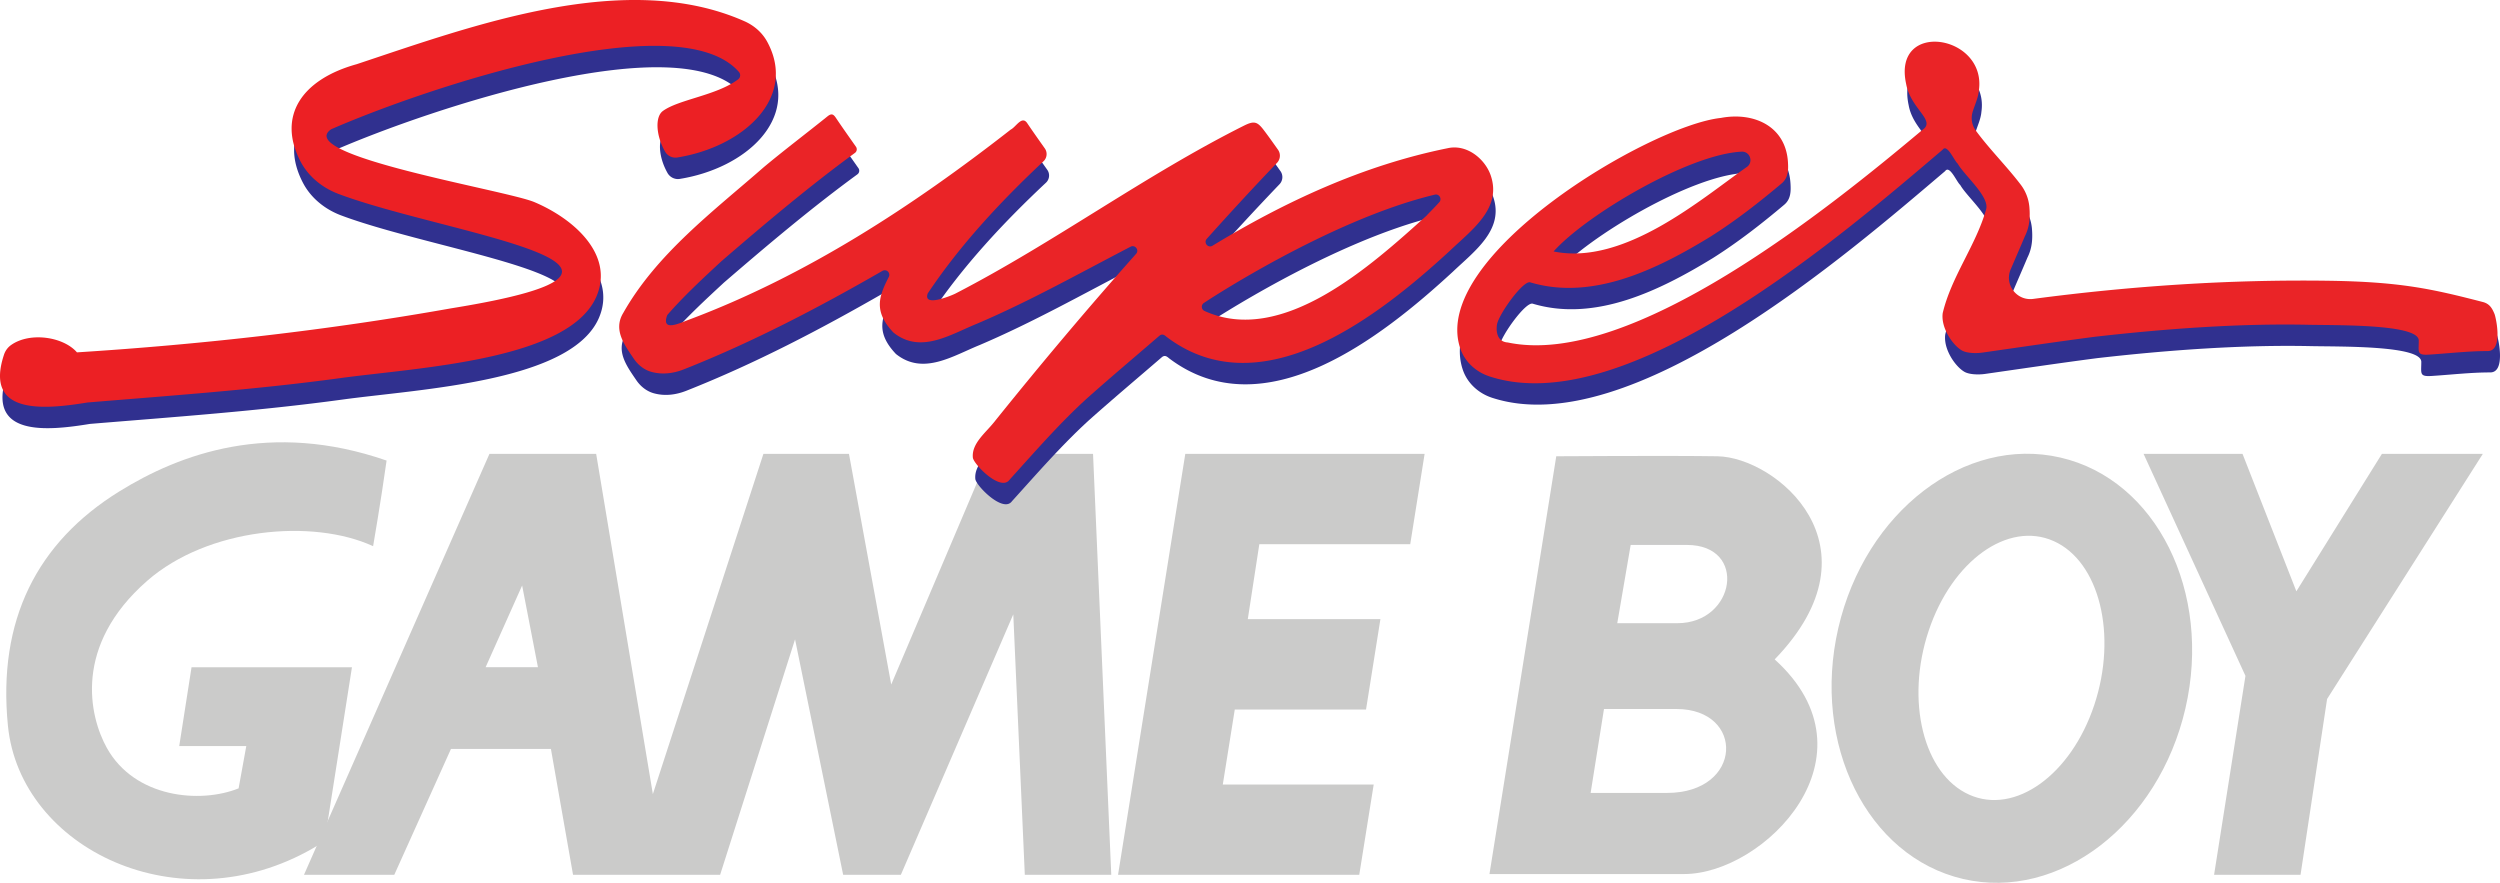 <svg id="Layer_1" data-name="Layer 1" xmlns="http://www.w3.org/2000/svg" viewBox="0 0 3839.977 1355.993"><path d="M826.3,1024.9,802,899.3l-56.1,125.5h80.4M1706.9,1343.7H1574.1l-17.7-400.1-172.7,400.1h-88.6l-73.9-361.7-115.1,361.7H880.2l-34-193.4H692.7l-87.1,193.4H466.9L751.8,697.1H915.7l87.1,522.6,169.8-522.6H1304l64.9,354.3,150.6-354.3h159.4l28,646.6" transform="translate(-0.003 0.028)" style="fill:#cbcbca"/><polyline points="2087.797 1343.728 2109.997 1205.028 1878.197 1205.028 1896.597 1089.828 2098.197 1089.828 2120.297 951.028 1916.597 951.028 1934.297 835.928 2166.097 835.928 2188.197 697.128 1820.597 697.128 1717.297 1343.728 2087.797 1343.728" style="fill:#cbcbca"/><polyline points="3813.597 697.128 3658.597 697.128 3527.197 908.228 3444.497 697.128 3292.497 697.128 3448.997 1038.128 3400.797 1343.728 3533.597 1343.728 3574.397 1073.628 3813.597 697.128" style="fill:#cbcbca"/><path d="M3024.7,1220.6c70.3,31.5,156.3-30.2,192.1-137.8,35.8-107.6,8-220.3-62.3-251.7s-156.3,30.3-192.1,137.8C2926.5,1076.5,2954.5,1189.2,3024.7,1220.6M2823.6,964.8c41.2-178.7,194-296.1,341.3-262,147.2,34,233.1,206.5,191.9,385.2-41.3,178.8-194.1,296.1-341.3,262.1-147.2-34.1-233.1-206.5-191.9-385.3" transform="translate(-0.003 0.028)" style="fill:#cbcbca"/><path d="M183.4,754.7C56.9,833-4,952.5,12.2,1114.9c18.8,188.4,262.8,307.1,469.4,187.5,18.1-10.5,11-8.8,17.7-14.8l41.3-262.7H294.2l-18.9,121h103l-11.8,65c-59,23.7-159.4,14.8-202.3-62-27.1-48.6-52.2-157.1,62-256.9,93-81.2,253.9-95.9,346.9-53.1,0,0,11.8-68,20.7-131.5C415.2,645.5,276.4,697.1,183.4,754.7" transform="translate(-0.003 0.028)" style="fill:#cbcbca"/><path d="M2390.4,700.8l-102.6,641.7h298.9c123.1,0,303-181.4,139.2-329.7,168.5-174.3,1.5-310.6-87.9-312-71.8-1.2-249.1,0-249.1,0h1.5M2463.7,1089H2575c105.5,0,102.6,128.9-14.6,128.9H2443.2l20.5-128.9m41-252h86.4c93.8,0,74.7,120.2-14.7,120.2h-92.3L2504.7,837" transform="translate(-0.003 0.028)" style="fill:#cbcbca"/><path d="M1498.1,735.7c-2-21.4,18.9-37.4,32.2-53.9,70.9-88.3,143.5-174.7,218.6-259.1,5.1-5.8-1.6-14.4-8.5-10.9-77.5,40.2-154.6,83.6-235.3,118-41.8,16.9-86.8,46.9-128.3,14.4a11.976,11.976,0,0,1-1.2-1.1c-30.3-32.4-21.8-55.1-6.6-84.9a7.01,7.01,0,0,0-9.7-9.3c-98.1,56.5-199,109.3-304.9,151.2-16.3,6.5-33.4,8.5-49.9,4-11-3-20.3-10.3-26.8-19.7-14.9-21.9-32.4-45.1-16.5-71,51.4-90.9,138.2-155.9,215.7-223.7,32-26.7,65.4-51.9,97.8-78,6.1-4.9,9.1-3.8,13.1,2.3,10,14.9,20.4,29.5,30.7,44.2a6.881,6.881,0,0,1-1.6,9.6c-71,51.9-138.4,108.9-205,166.3-28.5,26.4-57.8,53.5-83.2,82.7-10.1,27.4,21.1,11.4,33.6,7,180.1-67.6,343-174,494-291.9,8-3.9,17-21.9,25.2-10,8.8,13.1,18,26,27.1,38.9a15.166,15.166,0,0,1-2.1,19.9c-65.3,61.2-128,128.4-177.7,202.9-8.2,22.6,39.4,2,43.1-.1,152.1-78.6,290.4-181.4,443.4-258,15.4-7.5,20.1-5.6,30.5,8.3,7.2,9.5,14,19.2,20.9,28.9a15.905,15.905,0,0,1-1.5,20.4c-36.6,38.2-72.5,77.2-107.8,116.6-5.3,6,1.9,14.8,8.8,10.6,111.9-68,231.6-123.5,360.8-149.7,29.6-6.9,57.7,16.2,66.5,41.6,17.3,50.4-28,82.9-62.1,115.3-109.3,100.7-289.9,243.1-435.6,132.9-3.4-2.9-6.7-5.6-11.4-1.6-37.2,32.1-74.8,63.7-111.5,96.4-42.3,38.6-80,82.1-118.5,124.6C1540.9,788.6,1499.1,745.8,1498.1,735.7Zm697.2-372c6.4-6.8,13.1-13.3,19.3-20.3,4.5-5.1-.2-13.1-6.7-11.6-162,38.7-351.5,164-355.2,166.6a7.03,7.03,0,0,0,1.2,12.1C1973.7,565,2110.7,440,2195,364.1A1.381,1.381,0,0,0,2195.3,363.7Z" transform="translate(-0.003 0.028)" style="fill:#30308f"/><path d="M3835.4,514.9c-3.5-8.3-7.2-15.4-17.7-18.2-77.9-20.1-126.2-31.1-237.4-32.7-151.9-2.1-303,8-453.5,27.9-25.2,3.3-44.5-22-34.5-45.4,7.2-16.8,14.5-33.5,21.8-50.8,7.5-14.9,8.2-29.8,6.9-45.1a66.276,66.276,0,0,0-13.6-34.6c-21.7-28.4-47.3-53.6-68.5-82.4A32.481,32.481,0,0,1,3033.7,205.2c3.3-11.1,8.8-22.2,9.7-33.2C3056,85.8,2910.2,62.6,2931.7,161.6c6.9,38.7,46.7,56.3,24.9,70.8-141.3,118.5-447,366.4-636.8,326.4-14.8-.9-18.4-14.4-16.6-27.2,2.3-15.7,40.7-69.2,51.3-65.1,96.2,28.7,195.8-20.8,276.6-70.2,38.6-24.4,74.5-52.4,109.4-81.8,10.3-8.6,10.4-20.7,9.7-32.5-3.3-55.7-52.8-77.6-103-68.1-109.8,11.8-448.7,213.3-400.2,354.4,7.1,20.6,24.3,36,45,42.7,212.1,69.2,547.5-222.4,695.7-348.2,7-9.9,17.7,16.6,23.2,21.3,10.6,18.6,49.1,50.6,43.7,70.2-15.6,55.3-53.4,103.2-66.7,159.4-3.1,22.6,15.5,49.4,29.5,57.4,6.9,4,20.8,4.8,31.8,3.2,57.3-8.2,114.5-16.7,171.9-24.2,108.6-12.4,221.9-20.7,327.8-18.5,46.2,1,170.2-1.2,170.2,24.2,0,18.5-3.6,23.2,18.1,21.5,29.2-1.9,58.4-5.3,87.7-5.3C3849.1,572.2,3837.4,519.8,3835.4,514.9ZM2679.1,265.8h0c12.8-.4,18.4,16.1,7.9,23.5-69.2,48.3-188.1,152.1-296.9,129.8C2439.7,363.5,2597.4,269.7,2679.1,265.8Z" transform="translate(-0.003 0.028)" style="fill:#30308f"/><path d="M523.9,330.8c-25-9.4-46.7-26.9-58.9-50.7-35.1-68.3,1.3-124.9,86.6-148.6C731.4,71.7,965.5-15.1,1147.2,65.5c14.9,6.6,27.6,17.7,35.3,32,45.9,85.6-37,161-138.5,177.3A18.372,18.372,0,0,1,1025.2,265.5c-14.4-25.7-15-53.5-3.3-62.1,24.4-17.9,82.9-23.9,115.7-48.7a7.754,7.754,0,0,0,1.1-11.4c-92.4-105.5-478.7,23.8-626,88-60.1,40.2,268.3,93.6,311.9,112,61.2,25.9,122.2,80.7,95.7,144.1-41.4,99.1-273.6,109.8-394.3,126.3-128.7,17.6-258.4,26.7-387.9,37.4C71.7,662-21.1,670.9,10,577.5A29.163,29.163,0,0,1,20.6,563c28.9-20.7,80.5-13,101.4,11.1,192.4-12.2,384.7-33.9,574.5-67.6C1096.6,441.9,688.9,392.9,523.9,330.8Z" transform="translate(-0.003 0.028)" style="fill:#30308f"/><path d="M1494.3,702.8c-2-21.4,18.9-37.4,32.2-53.9,70.9-88.3,143.5-174.7,218.6-259.1,5.1-5.8-1.6-14.4-8.5-10.9-77.5,40.2-154.6,83.6-235.3,118-41.8,16.9-86.8,46.9-128.3,14.4a11.97,11.97,0,0,1-1.2-1.1c-30.3-32.4-21.8-55.1-6.6-84.9A7.01,7.01,0,0,0,1355.5,416c-98.1,56.5-199,109.3-304.9,151.2-16.3,6.5-33.4,8.5-49.9,4-11-3-20.3-10.3-26.8-19.7-14.9-21.9-32.4-45.1-16.5-71,51.4-90.9,138.2-155.9,215.7-223.7,32-26.7,65.4-51.9,97.8-78,6.1-4.9,9.1-3.8,13.1,2.3,10,14.9,20.4,29.5,30.7,44.2a6.881,6.881,0,0,1-1.6,9.6c-71,51.9-138.4,108.9-205,166.3-28.5,26.4-57.8,53.5-83.2,82.7-10.1,27.4,21.1,11.4,33.6,7,180.1-67.6,343-174,494-291.9,8-3.9,17-21.9,25.2-10,8.8,13.1,18,26,27.1,38.9a15.166,15.166,0,0,1-2.1,19.9C1537.4,309,1474.7,376.2,1425,450.7c-8.2,22.6,39.4,2,43.1-.1,152.1-78.6,290.4-181.4,443.4-258,15.4-7.5,20.1-5.6,30.5,8.3,7.2,9.5,14,19.2,20.9,28.9a15.905,15.905,0,0,1-1.5,20.4c-36.6,38.2-72.5,77.2-107.8,116.6-5.3,6,1.9,14.8,8.8,10.6,111.9-68,231.6-123.5,360.8-149.7,29.6-6.9,57.7,16.2,66.5,41.6,17.3,50.4-28,82.9-62.1,115.3-109.3,100.7-289.9,243.1-435.6,132.9-3.4-2.9-6.7-5.6-11.4-1.6-37.2,32.1-74.8,63.7-111.5,96.4-42.3,38.6-80,82.1-118.5,124.6C1537.1,755.7,1495.2,712.9,1494.3,702.8ZM2191.5,330.8c6.4-6.8,13.1-13.3,19.3-20.3,4.5-5.1-.2-13.1-6.7-11.6-162,38.7-351.5,164-355.2,166.6a7.03,7.03,0,0,0,1.2,12.1c119.8,54.5,256.8-70.5,341.1-146.4A1.385,1.385,0,0,0,2191.5,330.8Z" transform="translate(-0.003 0.028)" style="fill:#ea2427"/><path d="M3831.5,482.1c-3.5-8.3-7.2-15.4-17.7-18.2-77.9-20.1-126.2-31.1-237.4-32.7-151.9-2.1-303,8-453.5,27.9-25.2,3.3-44.5-22-34.5-45.4,7.2-16.8,14.5-33.5,21.8-50.8,7.5-14.9,8.2-29.8,6.9-45.1A66.276,66.276,0,0,0,3103.5,283.2c-21.7-28.4-47.3-53.6-68.5-82.4a32.481,32.481,0,0,1-5.2-28.4c3.3-11.1,8.8-22.2,9.7-33.2,12.6-86.2-133.2-109.4-111.7-10.4,6.9,38.7,46.7,56.3,24.9,70.8C2811.4,318.1,2505.7,566,2315.9,526c-14.8-.9-18.4-14.4-16.6-27.2,2.3-15.7,40.7-69.2,51.3-65.1,96.2,28.7,195.8-20.8,276.6-70.2,38.6-24.4,74.5-52.4,109.4-81.8,10.3-8.6,10.4-20.7,9.7-32.5-3.3-55.7-52.8-77.6-103-68.1-109.8,11.8-448.7,213.3-400.2,354.4,7.1,20.6,24.3,36,45,42.7,212.1,69.2,547.5-222.4,695.7-348.2,7-9.9,17.7,16.6,23.2,21.3,10.6,18.6,49.1,50.6,43.7,70.2-15.6,55.3-53.4,103.2-66.7,159.4-3.1,22.6,15.5,49.4,29.5,57.4,6.9,4,20.8,4.8,31.8,3.2,57.3-8.2,114.5-16.7,171.9-24.2,108.6-12.4,221.9-20.7,327.8-18.5,46.2,1,170.2-1.2,170.2,24.2,0,18.5-3.6,23.2,18.1,21.5,29.2-1.9,58.4-5.3,87.7-5.3C3845.3,539.3,3833.6,486.9,3831.5,482.1Zm-1156.2-249.2h0c12.8-.4,18.4,16.1,7.9,23.5-69.2,48.3-188.1,152.1-296.9,129.8C2435.8,330.6,2593.6,236.8,2675.3,232.9Z" transform="translate(-0.003 0.028)" style="fill:#ea2427"/><path d="M520.1,297.9c-25-9.4-46.7-26.9-58.9-50.7-35.1-68.3,1.3-124.9,86.6-148.6C727.6,38.8,961.7-48,1143.5,32.6c14.9,6.6,27.5,17.6,35.2,32,46,85.6-36.9,161-138.5,177.3a18.372,18.372,0,0,1-18.8-9.3c-14.4-25.7-15-53.5-3.3-62.1,24.4-17.9,82.9-23.9,115.7-48.7a7.754,7.754,0,0,0,1.1-11.4c-92.4-105.5-478.7,23.8-626,88-60.1,40.2,268.3,93.6,311.9,112,61.2,25.9,122.2,80.7,95.7,144.1-41.4,99.1-273.6,109.8-394.3,126.3-128.7,17.6-258.4,26.7-387.9,37.4C67.8,629.1-24.9,638,6.2,544.6a29.163,29.163,0,0,1,10.6-14.5c28.9-20.7,80.5-13,101.4,11.1,192.4-12.2,384.7-33.9,574.5-67.6C1092.8,409,685.1,360,520.1,297.9Z" transform="translate(-0.003 0.028)" style="fill:#ec2024"/></svg>